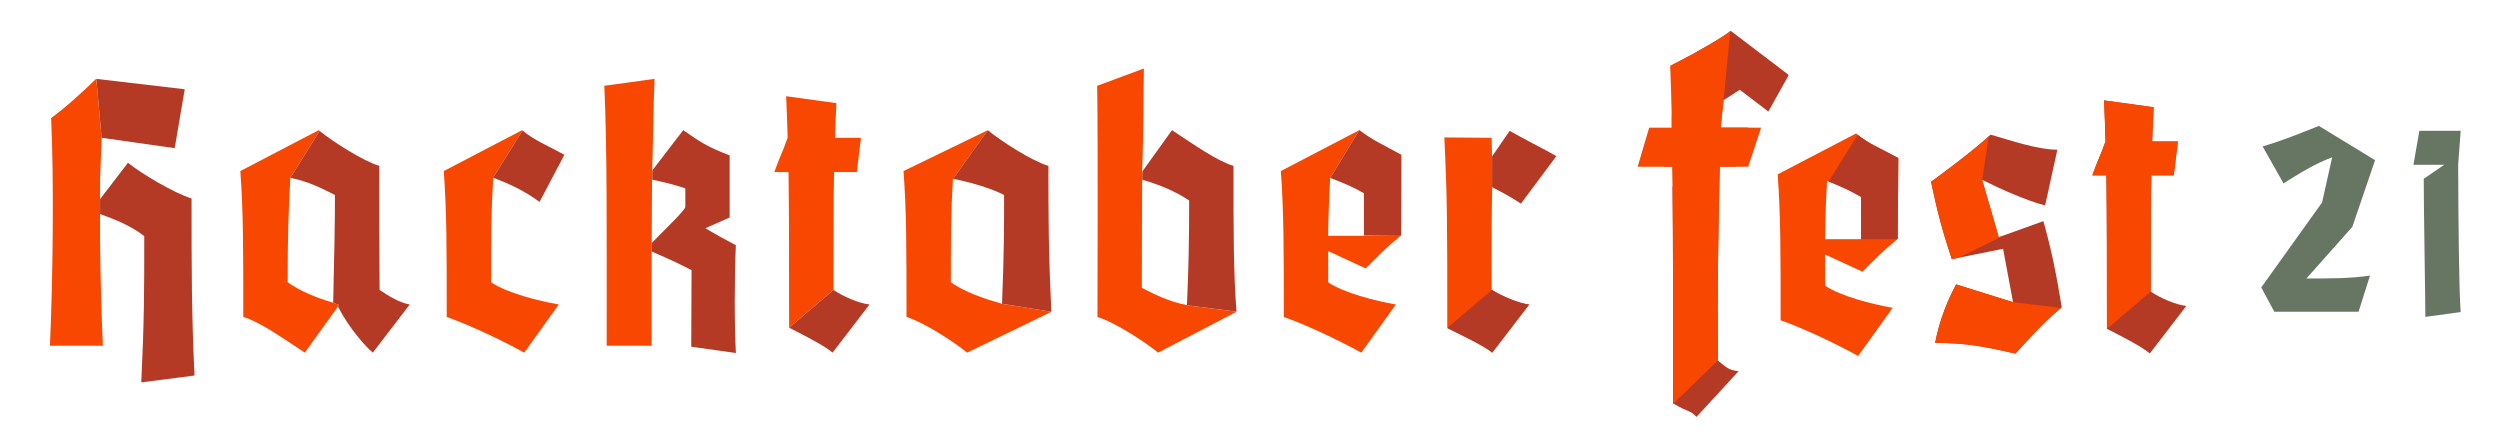 <?xml version="1.0" encoding="UTF-8" standalone="no"?>
<svg
   width="2270"
   height="400"
   viewBox="0 0 2270 400"
   fill="none"
   version="1.1"
   id="svg70"
   sodipodi:docname="hackoberfest21New.svg"
   inkscape:version="1.1 (ce6663b3b7, 2021-05-25)"
   inkscape:export-filename="/home/anonymous/Documents/GITHUB-REPOS/CONTRIBUTION/TECHOUS/HacktoberFest21/client/public/hackoberfest21New.png"
   inkscape:export-xdpi="96"
   inkscape:export-ydpi="96"
   xmlns:inkscape="http://www.inkscape.org/namespaces/inkscape"
   xmlns:sodipodi="http://sodipodi.sourceforge.net/DTD/sodipodi-0.dtd"
   xmlns="http://www.w3.org/2000/svg"
   xmlns:svg="http://www.w3.org/2000/svg">
  <defs
     id="defs74" />
  <sodipodi:namedview
     id="namedview72"
     pagecolor="#ffffff"
     bordercolor="#666666"
     borderopacity="1.0"
     inkscape:pageshadow="2"
     inkscape:pageopacity="0.0"
     inkscape:pagecheckerboard="0"
     showgrid="false"
     inkscape:zoom="0.31723122"
     inkscape:cx="1081.2303"
     inkscape:cy="348.32638"
     inkscape:window-width="1852"
     inkscape:window-height="1016"
     inkscape:window-x="68"
     inkscape:window-y="27"
     inkscape:window-maximized="1"
     inkscape:current-layer="svg70"
     height="419px"
     width="2294px" />
  <path
     d="m 1354.756,141.812 -0.346,-16.708 -42.952,-0.322 c 2.683,56.645 2.683,77.099 2.683,172.757 16.096,8.183 33.825,16.68 40.806,22.655 l 33.557,-43.738 c -9.395,-0.943 -25.235,-7.233 -34.093,-13.214 0,-56.33 0,-73.947 0.536,-93.143 z"
     fill="#f74700"
     id="path2"
     style="stroke-width:0.645" />
  <path
     d="m 756.778,263.242 -40.269,34.297 c 16.096,8.183 32.49,16.68 39.465,22.655 l 33.557,-43.738 c -9.395,-0.943 -23.893,-7.233 -32.752,-13.214 z"
     fill="#b53a25"
     id="path4"
     style="stroke-width:0.645" />
  <path
     d="m 447.768,161.287 26.701,-42.787 -0.388,-0.322 -71.144,37.134 c 2.689,37.127 2.689,68.909 2.689,132.478 17.986,6.289 46.976,19.503 70.345,32.403 l 31.411,-43.738 c -18.522,-3.145 -47.781,-10.699 -61.474,-20.139 0,-40.279 0,-62.619 1.878,-95.037 z"
     fill="#f74700"
     id="path6"
     style="stroke-width:0.645" />
  <path
     d="m 307.544,276.869 -5.02,-1.985 c -14.766,-4.402 -29.259,-10.07 -41.336,-18.567 0,-40.279 0.596,-62.696 2.468,-95.107 h 0.101 l 26.445,-42.326 -0.829,-0.699 -71.138,37.127 c 2.683,37.127 2.683,68.909 2.683,132.478 15.035,4.402 36.239,19.503 55.835,32.403 0,0 24.162,-33.668 30.069,-41.851 z"
     fill="#f74700"
     id="path8"
     style="stroke-width:0.645" />
  <path
     d="m 954.632,283.102 -44.836,-7.24 c -16.37,-4.717 -33.283,-10.384 -46.433,-19.51 0,-39.964 0,-62.305 1.878,-94.086 l 0.185,0.035 31.494,-44.115 -76.503,37.134 c 2.683,37.127 2.683,68.909 2.683,132.478 15.029,4.402 43.757,22.97 55.03,32.403 z"
     fill="#f74700"
     id="path10"
     style="stroke-width:0.645" />
  <path
     d="m 1271.601,214.131 h -32.931 -32.746 c 0.268,-17.938 0.805,-33.668 1.878,-52.864 l 0.197,0.07 26.147,-43.151 -71.144,37.134 c 2.689,37.127 2.689,68.909 2.689,132.478 17.98,6.289 46.976,19.503 70.345,32.403 l 31.411,-43.738 c -18.522,-3.145 -47.781,-10.699 -61.474,-20.139 v -28.329 l 34.093,15.737 c 11.44,-11.537 17.348,-17.826 31.566,-29.58"
     fill="#f74700"
     id="path12"
     style="stroke-width:0.645" />
  <path
     d="m 92.318,125.103 66.303,9.434 9.133,-53.493 -80.306,-9.413 4.853,53.759 z"
     fill="#b53a25"
     id="path14"
     style="stroke-width:0.645" />
  <path
     d="m 176.613,340.97 c -2.689,-56.645 -2.689,-97.238 -2.689,-160.801 -15.035,-4.402 -46.439,-22.97 -57.713,-32.417 0,0 -15.422,20.111 -25.36,33.088 v 13.515 c 14.176,5.017 28.615,10.985 40.126,20.084 0,50.349 0,76.169 -2.689,132.772 z"
     fill="#b53a25"
     id="path16"
     style="stroke-width:0.645" />
  <path
     d="m 1313.974,297.861 c 16.024,8.134 33.98,16.401 40.949,22.362 l 33.557,-43.738 c -8.877,-0.894 -24.609,-7.624 -33.67,-13.277 z"
     fill="#b53a25"
     id="path18"
     style="stroke-width:0.645" />
  <path
     d="m 1827.827,274.381 -9.002,-48.434 -46.618,9.315 c -9.008,-27.323 -12.984,-42.85 -18.808,-70.173 13.24,-9.622 41.849,-31.048 54.034,-42.843 21.461,6.205 43.179,13.662 60.657,13.662 l -11.124,50.607 c -16.954,-4.347 -41.325,-15.213 -57.23,-23.284 l 15.094,52.158 40.538,-14.591 c 7.154,25.157 11.923,48.434 16.692,78.266 -16.948,13.354 -32.579,31.977 -42.111,41.928 -28.078,-6.205 -43.441,-9.622 -72.843,-9.622 4.239,-22.047 11.923,-39.741 19.076,-53.109 z"
     fill="#b53a25"
     id="path20"
     style="stroke-width:0.645" />
  <path
     d="m 1954.167,128.437 h 23.309 l -3.708,30.747 h -20.394 c -0.531,26.086 -0.531,54.954 -0.531,105.568 8.745,5.898 23.047,12.11 32.317,13.04 l -33.11,43.158 c -6.886,-5.898 -23.047,-14.283 -38.94,-22.362 0,-57.749 0,-101.529 -0.524,-139.411 h -12.716 c 4.769,-13.662 7.154,-17.079 11.923,-30.747 -0.262,-12.725 -0.793,-25.157 -1.323,-37.26 l 45.027,6.212 c -0.524,11.495 -1.061,21.432 -1.329,31.055 z"
     fill="#b53a25"
     id="path22"
     style="stroke-width:0.645" />
  <path
     d="m 1913.111,298.587 c 0,-57.749 0,-101.529 -0.524,-139.411 h -12.716 c 4.769,-13.662 7.154,-17.079 11.923,-30.747 -0.262,-12.725 -0.793,-25.157 -1.323,-37.26 l 45.027,6.212 c -0.524,11.488 -1.055,21.425 -1.323,31.048 h 23.309 l -3.708,30.747 h -20.394 c -0.53,26.086 -0.53,54.954 -0.53,105.568"
     fill="#f74700"
     id="path24"
     style="stroke-width:0.645" />
  <path
     d="m 1778.228,234.046 41.635,-20.475 -5.013,1.803 -15.094,-52.158 6.093,-39.496 c -12.912,12.033 -39.739,32.145 -52.46,41.355 5.824,27.323 9.8,42.85 18.808,70.173 z"
     fill="#f74700"
     id="path26"
     style="stroke-width:0.645" />
  <path
     d="m 1827.827,274.381 -51.65,-16.142 c -7.154,13.354 -14.832,31.048 -19.076,53.109 29.402,0 44.764,3.417 72.843,9.622 9.407,-9.783 24.752,-28.064 41.444,-41.369 z"
     fill="#f74700"
     id="path28"
     style="stroke-width:0.645" />
  <path
     d="m 1723.669,143.531 -0.542,73.318 c -14.492,11.963 -20.4,18.26 -31.941,29.902 l -34.093,-15.737 v 28.322 c 13.711,9.441 42.922,16.995 61.474,20.139 l -31.411,43.738 c -23.351,-12.9 -52.347,-26.114 -70.345,-32.41 0,-63.591 0,-95.351 -2.683,-132.478 l 71.144,-37.127 c 11.285,9.434 21.747,13.214 38.398,22.334 z m -33.831,73.633 v -38.385 c -9.664,-5.66 -18.522,-9.783 -30.868,-14.472 -1.073,19.189 -1.61,34.94 -1.878,52.857 z"
     fill="#f74700"
     id="path30"
     style="stroke-width:0.645" />
  <path
     d="m 1660.705,164.306 -0.042,0.657 c 11.458,4.444 19.971,8.421 29.175,13.815 v 38.385 h 32.913 l 0.376,-0.314 0.542,-73.318 c -15.887,-8.7 -26.141,-12.578 -36.842,-21.083 z"
     fill="#b53a25"
     id="path32"
     style="stroke-width:0.645" />
  <path
     d="m 1559.518,326.33 0.382,-0.263 c -0.531,-72.285 0,-97.532 1.588,-174.777 h 14.324 l 11.406,-35.44 h -24.93 l 3.105,-30.146 c 16.18,-6.021 28.94,-16.047 41.134,-18.169 -0.525,-0.359 -32.762,-23.271 -39.644,-33.542 -6.9,6.731 -30.582,15.594 -46.494,24.821 0.793,18.071 1.593,37.203 2.125,57.044 h -0.263 l -11.405,35.44 h 12.731 c 0.149,6.189 0.293,12.122 0.43,17.872 h -5.336 c 0.537,43.814 0.537,130.381 0.537,197.17 16.115,9.339 14.265,5.335 21.248,12.162 l 38.198,-41.469 c -9.406,-1.085 -10.265,-3.007 -19.135,-9.825 z"
     fill="#b53a25"
     id="path34"
     style="stroke-width:0.645" />
  <path
     d="m 1565.095,90.946 14.606,-9.434 25.971,19.784 18.166,-32.524 c -0.011,-0.19 -0.074,-0.887 -0.094,-1.043 l -52.227,-39.718 c -14.847,10.943 -42.796,25.911 -54.71,31.837 z"
     fill="#b53a25"
     id="path36"
     style="stroke-width:0.645" />
  <path
     d="m 1562.357,115.93 2.739,-25.334 5.962,-62.193 c -4.89,4.79 -26.058,15.852 -36.871,22.334 v -0.24 l -17.657,9.252 c 0.532,14.017 1.075,28.402 1.345,43.105 -0.173,0.224 -0.179,5.532 -0.108,13.044 h -20.305 l -10.461,35.475 h 31.297 c 0.191,10.17 0.359,17.889 0.359,17.889 0.538,43.856 0.538,130.506 0.538,197.361 l 40.371,-39.171 v -0.87 l 0.382,-0.263 c -0.532,-72.354 0,-97.626 1.59,-174.945 h 25.768 l 11.77,-35.443 z"
     fill="#f74700"
     id="path38"
     style="stroke-width:0.645" />
  <path
     d="m 92.3,125.39 -4.853,-53.759 h -0.232 c -12.346,11.963 -27.381,25.8 -40.8,35.555 2.683,56.645 1.61,147.272 -1.079,206.747 h 48.055 c -1.276,-28.406 -2.206,-61.145 -2.54,-93.856 v -57.218 z"
     fill="#f74700"
     id="path40"
     style="stroke-width:0.645" />
  <path
     d="m 592.064,158.22 c 1.085,-36.338 1.192,-63.961 2.289,-86.616 l -45.635,6.289 c 2.683,56.603 2.152,140.34 2.152,236.006 h 40.824 V 228.945 Z"
     fill="#f74700"
     id="path42"
     style="stroke-width:0.645" />
  <path
     d="m 668.174,222.649 c -9.121,-4.724 -19.327,-10.384 -27.643,-15.416 l 22.004,-9.783 v -56.302 c -20.394,-7.868 -27.375,-12.578 -42.141,-22.969 0,0 -18.707,24.164 -28.12,36.589 l -0.066,8.386 c 12.889,2.795 18.522,4.095 30.069,7.862 v 16.701 c 0,3.138 -18.421,20.356 -30.505,32.934 l -0.054,7.463 0.596,0.552 c 15.5,6.597 27.303,12.243 35.608,16.638 0,15.737 -0.268,56.323 -0.268,69.545 l 40.538,5.66 c -1.383,-24.22 -1.383,-70.166 -0.018,-97.86 z"
     fill="#b53a25"
     id="path44"
     style="stroke-width:0.645" />
  <path
     d="m 447.768,161.287 c 16.913,6.604 27.655,11.642 42.147,22.026 l 22.552,-42.767 c -16.454,-9.021 -26.868,-12.823 -37.998,-22.026 z"
     fill="#b53a25"
     id="path46"
     style="stroke-width:0.645" />
  <path
     d="m 344.677,263.242 c -0.441,-56.267 -0.274,-69.545 -0.274,-112.653 -14.695,-4.312 -42.433,-22.124 -54.195,-31.705 l -26.481,42.438 0.036,0.154 c 16.501,3.494 26.874,8.756 40.377,15.583 0,28.651 -0.662,54.115 -1.616,97.832 l 5.02,1.985 -0.632,1.642 c 10.462,20.063 24.895,36.037 31.596,41.683 l 33.551,-43.738 c -9.127,-1.579 -18.528,-7.24 -27.381,-13.221 z"
     fill="#b53a25"
     id="path48"
     style="stroke-width:0.645" />
  <path
     d="m 716.509,297.539 c 0,-58.524 0,-102.898 -0.531,-141.29 h -12.889 c 4.829,-13.843 7.249,-17.302 12.078,-31.146 -0.268,-12.907 -0.805,-25.492 -1.341,-37.735 l 45.635,6.289 c -0.531,11.642 -1.073,21.712 -1.341,31.446 h 23.619 l -3.756,31.146 h -20.668 c -0.537,26.436 -0.537,55.701 -0.537,106.993 z"
     fill="#f74700"
     id="path50"
     style="stroke-width:0.645" />
  <path
     d="m 865.324,162.447 2.629,0.37 c 15.53,3.41 31.321,7.952 43.757,14.207 0,29.573 0,52.857 -1.884,98.803 l 44.806,7.274 c -2.683,-56.645 -2.683,-89.369 -2.683,-132.478 -15.035,-4.409 -43.763,-22.977 -55.036,-32.41 z"
     fill="#b53a25"
     id="path52"
     style="stroke-width:0.645" />
  <path
     d="m 1037.013,155.921 c 1.562,-40.453 1.014,-73.22 1.639,-93.744 l -42.416,15.737 c 0.805,56.603 0.268,166.775 0.268,209.891 15.035,4.402 43.763,22.97 55.036,32.403 l 71.156,-37.106 v -0.098 l -44.979,-5.793 v -0.119 c -16.829,-3.494 -27.273,-8.805 -40.925,-15.709 0,-15.374 0,-56.009 0.268,-98.174 z"
     fill="#f74700"
     id="path54"
     style="stroke-width:0.645" />
  <path
     d="m 1122.69,282.969 c -2.677,-37.085 -2.677,-68.874 -2.677,-132.381 -15.041,-4.409 -36.245,-19.51 -55.841,-32.41 0,0 -18.361,25.478 -27.011,37.616 v 7.407 c 15.267,4.402 30.01,10.37 42.6,18.868 0,39.908 -0.632,62.99 -2.033,95.121 z"
     fill="#b53a25"
     id="path56"
     style="stroke-width:0.645" />
  <path
     d="m 1207.867,161.581 1.717,0.636 c 11.464,4.444 19.631,7.855 28.835,13.277 v 38.392 l 33.163,0.293 c 0.131,-0.112 0.596,-0.552 0.697,-0.657 l 0.209,-72.976 c -15.887,-8.707 -27.542,-13.976 -38.242,-22.508 z"
     fill="#b53a25"
     id="path58"
     style="stroke-width:0.645" />
  <path
     d="m 1370.763,118.807 -15.571,22.655 -0.382,0.496 v 27.889 l 1.914,1.153 c 8.298,4.098 16.4,8.734 24.263,13.885 l 32.192,-43.109 c -12.62,-7.24 -29.265,-15.422 -42.416,-22.969 z"
     fill="#b53a25"
     id="path60"
     style="stroke-width:0.645" />
  <path
     d="m 2053.223,260.987 55.225,-77.153 9.165,-40.986 c -15.629,5.698 -30.628,15.122 -44.186,23.669 l -18.959,-33.567 c 19.172,-5.698 32.297,-11.189 51.051,-18.634 l 51.052,31.132 -20.628,60.49 -41.674,46.908 c 19.589,0 39.596,0.215 57.72,-2.634 l -10.416,32.879 h -76.467 z"
     fill="#677662"
     id="path66"
     style="stroke-width:0.839" />
  <path
     d="m 2202.221,287.729 c 0,-17.093 -1.465,-95.787 -1.465,-125.369 l 18.55,-12.721 h -27.927 l 5.425,-30.899 h 37.501 l -2.291,30.684 c 0.213,48.001 0.63,112.881 2.291,133.925 z"
     fill="#677662"
     id="path68"
     style="stroke-width:0.839" />
</svg>
